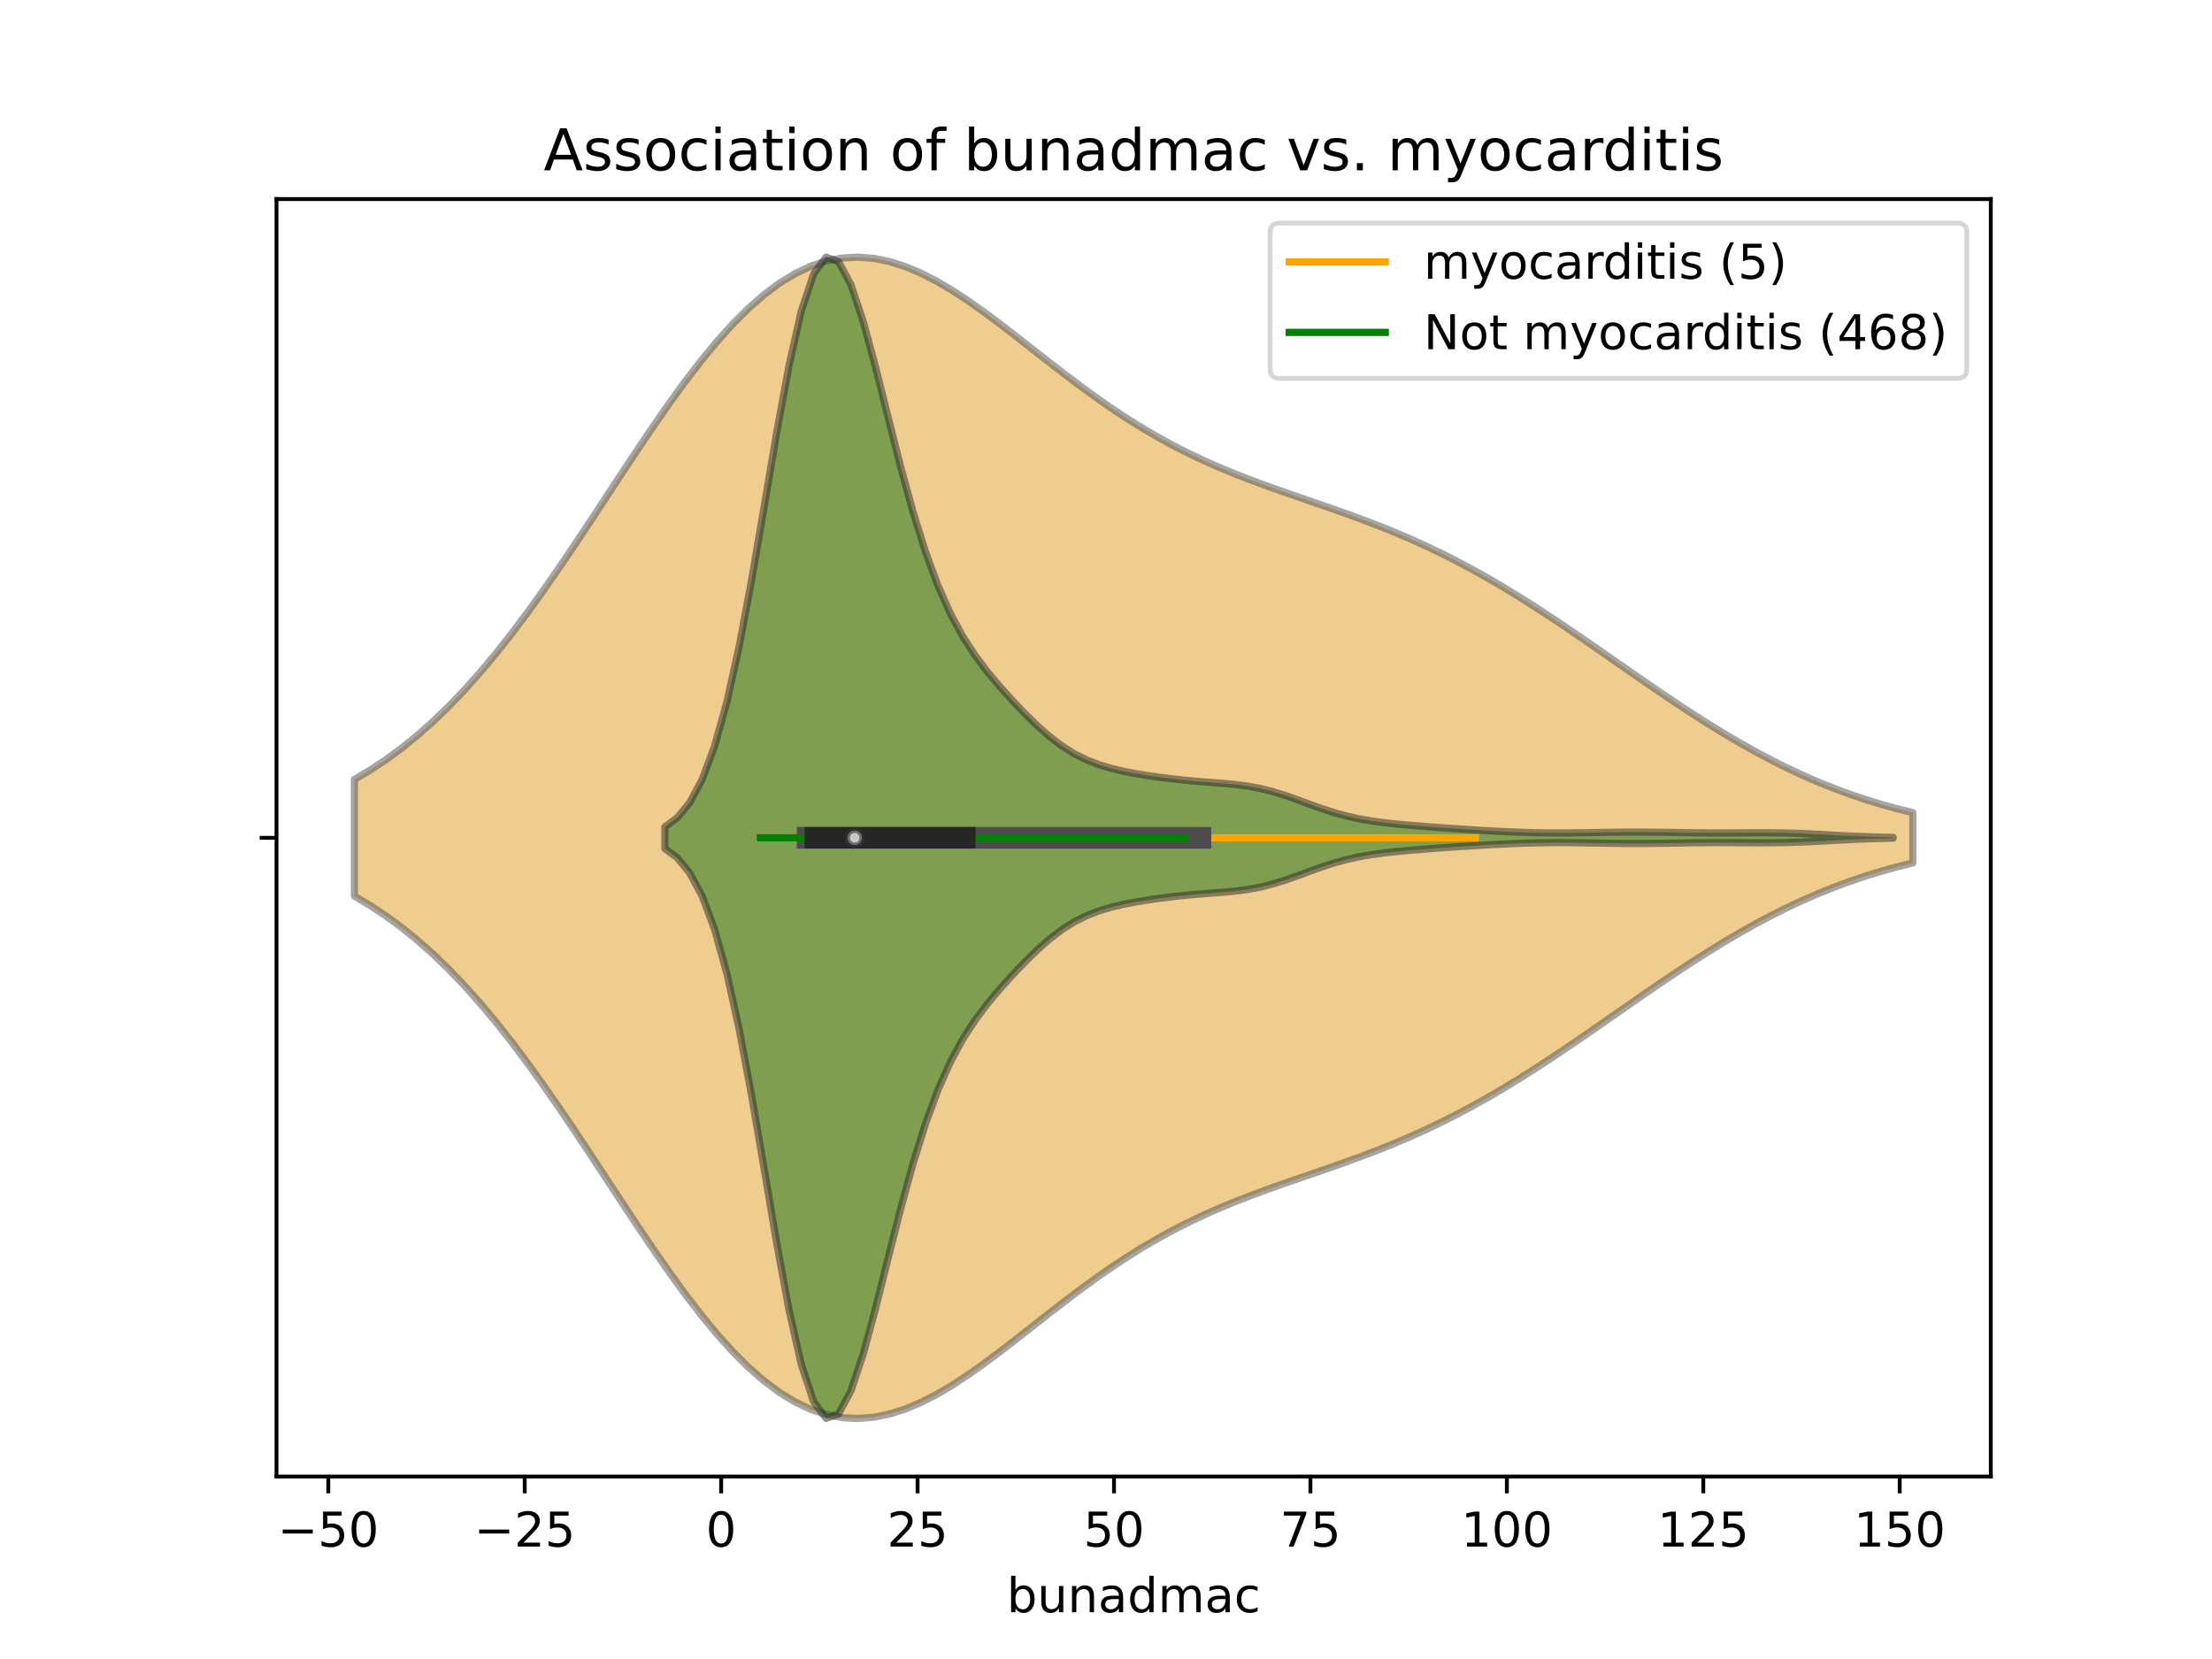 <?xml version="1.0" encoding="utf-8" standalone="no"?>
<!DOCTYPE svg PUBLIC "-//W3C//DTD SVG 1.1//EN"
  "http://www.w3.org/Graphics/SVG/1.1/DTD/svg11.dtd">
<!-- Created with matplotlib (https://matplotlib.org/) -->
<svg height="345.6pt" version="1.1" viewBox="0 0 460.8 345.6" width="460.8pt" xmlns="http://www.w3.org/2000/svg" xmlns:xlink="http://www.w3.org/1999/xlink">
 <defs>
  <style type="text/css">
*{stroke-linecap:butt;stroke-linejoin:round;}
  </style>
 </defs>
 <g id="figure_1">
  <g id="patch_1">
   <path d="M 0 345.6 
L 460.8 345.6 
L 460.8 0 
L 0 0 
z
" style="fill:#ffffff;"/>
  </g>
  <g id="axes_1">
   <g id="patch_2">
    <path d="M 57.6 307.584 
L 414.72 307.584 
L 414.72 41.472 
L 57.6 41.472 
z
" style="fill:#ffffff;"/>
   </g>
   <g id="PolyCollection_1">
    <defs>
     <path d="M 73.833 -158.909 
L 73.833 -183.235 
L 77.112 -185.177 
L 80.391 -187.346 
L 83.671 -189.754 
L 86.95 -192.409 
L 90.229 -195.318 
L 93.509 -198.485 
L 96.788 -201.91 
L 100.067 -205.587 
L 103.347 -209.51 
L 106.626 -213.664 
L 109.905 -218.03 
L 113.185 -222.587 
L 116.464 -227.305 
L 119.743 -232.151 
L 123.023 -237.087 
L 126.302 -242.073 
L 129.581 -247.063 
L 132.861 -252.009 
L 136.14 -256.861 
L 139.42 -261.57 
L 142.699 -266.085 
L 145.978 -270.358 
L 149.258 -274.341 
L 152.537 -277.994 
L 155.816 -281.277 
L 159.096 -284.157 
L 162.375 -286.61 
L 165.654 -288.614 
L 168.934 -290.159 
L 172.213 -291.24 
L 175.492 -291.861 
L 178.772 -292.032 
L 182.051 -291.772 
L 185.33 -291.106 
L 188.61 -290.065 
L 191.889 -288.683 
L 195.168 -287.001 
L 198.448 -285.062 
L 201.727 -282.909 
L 205.006 -280.588 
L 208.286 -278.143 
L 211.565 -275.617 
L 214.844 -273.05 
L 218.124 -270.48 
L 221.403 -267.94 
L 224.682 -265.458 
L 227.962 -263.06 
L 231.241 -260.765 
L 234.52 -258.585 
L 237.8 -256.531 
L 241.079 -254.607 
L 244.358 -252.812 
L 247.638 -251.143 
L 250.917 -249.593 
L 254.196 -248.149 
L 257.476 -246.799 
L 260.755 -245.529 
L 264.034 -244.32 
L 267.314 -243.157 
L 270.593 -242.02 
L 273.872 -240.892 
L 277.152 -239.757 
L 280.431 -238.597 
L 283.71 -237.398 
L 286.99 -236.145 
L 290.269 -234.828 
L 293.548 -233.436 
L 296.828 -231.963 
L 300.107 -230.401 
L 303.386 -228.748 
L 306.666 -227.004 
L 309.945 -225.169 
L 313.224 -223.248 
L 316.504 -221.245 
L 319.783 -219.168 
L 323.062 -217.027 
L 326.342 -214.832 
L 329.621 -212.595 
L 332.9 -210.329 
L 336.18 -208.048 
L 339.459 -205.765 
L 342.739 -203.495 
L 346.018 -201.251 
L 349.297 -199.046 
L 352.577 -196.894 
L 355.856 -194.805 
L 359.135 -192.791 
L 362.415 -190.861 
L 365.694 -189.021 
L 368.973 -187.279 
L 372.253 -185.639 
L 375.532 -184.105 
L 378.811 -182.678 
L 382.091 -181.359 
L 385.37 -180.146 
L 388.649 -179.039 
L 391.929 -178.032 
L 395.208 -177.124 
L 398.487 -176.309 
L 398.487 -165.835 
L 398.487 -165.835 
L 395.208 -165.02 
L 391.929 -164.112 
L 388.649 -163.105 
L 385.37 -161.998 
L 382.091 -160.785 
L 378.811 -159.466 
L 375.532 -158.039 
L 372.253 -156.505 
L 368.973 -154.865 
L 365.694 -153.123 
L 362.415 -151.283 
L 359.135 -149.353 
L 355.856 -147.339 
L 352.577 -145.25 
L 349.297 -143.098 
L 346.018 -140.893 
L 342.739 -138.649 
L 339.459 -136.379 
L 336.18 -134.096 
L 332.9 -131.815 
L 329.621 -129.549 
L 326.342 -127.312 
L 323.062 -125.117 
L 319.783 -122.976 
L 316.504 -120.899 
L 313.224 -118.896 
L 309.945 -116.975 
L 306.666 -115.14 
L 303.386 -113.396 
L 300.107 -111.743 
L 296.828 -110.181 
L 293.548 -108.708 
L 290.269 -107.316 
L 286.99 -105.999 
L 283.71 -104.746 
L 280.431 -103.547 
L 277.152 -102.387 
L 273.872 -101.252 
L 270.593 -100.124 
L 267.314 -98.987 
L 264.034 -97.824 
L 260.755 -96.615 
L 257.476 -95.345 
L 254.196 -93.995 
L 250.917 -92.551 
L 247.638 -91.001 
L 244.358 -89.332 
L 241.079 -87.537 
L 237.8 -85.613 
L 234.52 -83.559 
L 231.241 -81.379 
L 227.962 -79.084 
L 224.682 -76.686 
L 221.403 -74.204 
L 218.124 -71.664 
L 214.844 -69.094 
L 211.565 -66.527 
L 208.286 -64.001 
L 205.006 -61.556 
L 201.727 -59.235 
L 198.448 -57.082 
L 195.168 -55.143 
L 191.889 -53.461 
L 188.61 -52.079 
L 185.33 -51.038 
L 182.051 -50.372 
L 178.772 -50.112 
L 175.492 -50.283 
L 172.213 -50.904 
L 168.934 -51.985 
L 165.654 -53.53 
L 162.375 -55.534 
L 159.096 -57.987 
L 155.816 -60.867 
L 152.537 -64.15 
L 149.258 -67.803 
L 145.978 -71.786 
L 142.699 -76.059 
L 139.42 -80.574 
L 136.14 -85.283 
L 132.861 -90.135 
L 129.581 -95.081 
L 126.302 -100.071 
L 123.023 -105.057 
L 119.743 -109.993 
L 116.464 -114.839 
L 113.185 -119.557 
L 109.905 -124.114 
L 106.626 -128.48 
L 103.347 -132.634 
L 100.067 -136.557 
L 96.788 -140.234 
L 93.509 -143.659 
L 90.229 -146.826 
L 86.95 -149.735 
L 83.671 -152.39 
L 80.391 -154.798 
L 77.112 -156.967 
L 73.833 -158.909 
z
" id="mb05414b3cd" style="stroke:#4c4c4c;stroke-opacity:0.5;stroke-width:1.5;"/>
    </defs>
    <g clip-path="url(#pf4210558a9)">
     <use style="fill:#df9c20;fill-opacity:0.5;stroke:#4c4c4c;stroke-opacity:0.5;stroke-width:1.5;" x="0" xlink:href="#mb05414b3cd" y="345.6"/>
    </g>
   </g>
   <g id="PolyCollection_2">
    <defs>
     <path d="M 138.5 -168.817 
L 138.5 -173.327 
L 141.084 -175.248 
L 143.669 -178.382 
L 146.254 -183.181 
L 148.838 -190.077 
L 151.423 -199.368 
L 154.008 -211.087 
L 156.592 -224.89 
L 159.177 -240.008 
L 161.762 -255.289 
L 164.346 -269.352 
L 166.931 -280.824 
L 169.516 -288.594 
L 172.1 -292.032 
L 174.685 -291.093 
L 177.27 -286.289 
L 179.854 -278.54 
L 182.439 -268.954 
L 185.024 -258.615 
L 187.608 -248.421 
L 190.193 -239.002 
L 192.778 -230.714 
L 195.362 -223.683 
L 197.947 -217.858 
L 200.532 -213.068 
L 203.116 -209.082 
L 205.701 -205.653 
L 208.286 -202.574 
L 210.87 -199.705 
L 213.455 -196.995 
L 216.039 -194.467 
L 218.624 -192.184 
L 221.209 -190.211 
L 223.793 -188.582 
L 226.378 -187.288 
L 228.963 -186.286 
L 231.547 -185.515 
L 234.132 -184.91 
L 236.717 -184.418 
L 239.301 -184.002 
L 241.886 -183.64 
L 244.471 -183.321 
L 247.055 -183.045 
L 249.64 -182.812 
L 252.225 -182.609 
L 254.809 -182.41 
L 257.394 -182.169 
L 259.979 -181.83 
L 262.563 -181.347 
L 265.148 -180.697 
L 267.733 -179.893 
L 270.317 -178.98 
L 272.902 -178.027 
L 275.487 -177.105 
L 278.071 -176.275 
L 280.656 -175.572 
L 283.241 -175.006 
L 285.825 -174.562 
L 288.41 -174.215 
L 290.995 -173.935 
L 293.579 -173.697 
L 296.164 -173.483 
L 298.749 -173.284 
L 301.333 -173.096 
L 303.918 -172.917 
L 306.503 -172.748 
L 309.087 -172.591 
L 311.672 -172.448 
L 314.256 -172.323 
L 316.841 -172.22 
L 319.426 -172.143 
L 322.01 -172.096 
L 324.595 -172.079 
L 327.18 -172.089 
L 329.764 -172.121 
L 332.349 -172.166 
L 334.934 -172.21 
L 337.518 -172.245 
L 340.103 -172.261 
L 342.688 -172.255 
L 345.272 -172.23 
L 347.857 -172.192 
L 350.442 -172.149 
L 353.026 -172.112 
L 355.611 -172.088 
L 358.196 -172.08 
L 360.78 -172.089 
L 363.365 -172.106 
L 365.95 -172.121 
L 368.534 -172.119 
L 371.119 -172.088 
L 373.704 -172.021 
L 376.288 -171.919 
L 378.873 -171.791 
L 381.458 -171.649 
L 384.042 -171.51 
L 386.627 -171.385 
L 389.212 -171.283 
L 391.796 -171.206 
L 394.381 -171.151 
L 394.381 -170.993 
L 394.381 -170.993 
L 391.796 -170.938 
L 389.212 -170.861 
L 386.627 -170.759 
L 384.042 -170.634 
L 381.458 -170.495 
L 378.873 -170.353 
L 376.288 -170.225 
L 373.704 -170.123 
L 371.119 -170.056 
L 368.534 -170.025 
L 365.95 -170.023 
L 363.365 -170.038 
L 360.78 -170.055 
L 358.196 -170.064 
L 355.611 -170.056 
L 353.026 -170.032 
L 350.442 -169.995 
L 347.857 -169.952 
L 345.272 -169.914 
L 342.688 -169.889 
L 340.103 -169.883 
L 337.518 -169.899 
L 334.934 -169.934 
L 332.349 -169.978 
L 329.764 -170.023 
L 327.18 -170.055 
L 324.595 -170.065 
L 322.01 -170.048 
L 319.426 -170.001 
L 316.841 -169.924 
L 314.256 -169.821 
L 311.672 -169.696 
L 309.087 -169.553 
L 306.503 -169.396 
L 303.918 -169.227 
L 301.333 -169.048 
L 298.749 -168.86 
L 296.164 -168.661 
L 293.579 -168.447 
L 290.995 -168.209 
L 288.41 -167.929 
L 285.825 -167.582 
L 283.241 -167.138 
L 280.656 -166.572 
L 278.071 -165.869 
L 275.487 -165.039 
L 272.902 -164.117 
L 270.317 -163.164 
L 267.733 -162.251 
L 265.148 -161.447 
L 262.563 -160.797 
L 259.979 -160.314 
L 257.394 -159.975 
L 254.809 -159.734 
L 252.225 -159.535 
L 249.64 -159.332 
L 247.055 -159.099 
L 244.471 -158.823 
L 241.886 -158.504 
L 239.301 -158.142 
L 236.717 -157.726 
L 234.132 -157.234 
L 231.547 -156.629 
L 228.963 -155.858 
L 226.378 -154.856 
L 223.793 -153.562 
L 221.209 -151.933 
L 218.624 -149.96 
L 216.039 -147.677 
L 213.455 -145.149 
L 210.87 -142.439 
L 208.286 -139.57 
L 205.701 -136.491 
L 203.116 -133.062 
L 200.532 -129.076 
L 197.947 -124.286 
L 195.362 -118.461 
L 192.778 -111.43 
L 190.193 -103.142 
L 187.608 -93.723 
L 185.024 -83.529 
L 182.439 -73.19 
L 179.854 -63.604 
L 177.27 -55.855 
L 174.685 -51.051 
L 172.1 -50.112 
L 169.516 -53.55 
L 166.931 -61.32 
L 164.346 -72.792 
L 161.762 -86.855 
L 159.177 -102.136 
L 156.592 -117.254 
L 154.008 -131.057 
L 151.423 -142.776 
L 148.838 -152.067 
L 146.254 -158.963 
L 143.669 -163.762 
L 141.084 -166.896 
L 138.5 -168.817 
z
" id="m38ed817a5c" style="stroke:#262626;stroke-opacity:0.5;stroke-width:1.5;"/>
    </defs>
    <g clip-path="url(#pf4210558a9)">
     <use style="fill:#107010;fill-opacity:0.5;stroke:#262626;stroke-opacity:0.5;stroke-width:1.5;" x="0" xlink:href="#m38ed817a5c" y="345.6"/>
    </g>
   </g>
   <g id="matplotlib.axis_1">
    <g id="xtick_1">
     <g id="line2d_1">
      <defs>
       <path d="M 0 0 
L 0 3.5 
" id="m0960bd2ee6" style="stroke:#000000;stroke-width:0.8;"/>
      </defs>
      <g>
       <use style="stroke:#000000;stroke-width:0.8;" x="68.391" xlink:href="#m0960bd2ee6" y="307.584"/>
      </g>
     </g>
     <g id="text_1">
      <!-- −50 -->
      <defs>
       <path d="M 10.594 35.5 
L 73.188 35.5 
L 73.188 27.203 
L 10.594 27.203 
z
" id="DejaVuSans-8722"/>
       <path d="M 10.797 72.906 
L 49.516 72.906 
L 49.516 64.594 
L 19.828 64.594 
L 19.828 46.734 
Q 21.969 47.469 24.109 47.828 
Q 26.266 48.188 28.422 48.188 
Q 40.625 48.188 47.75 41.5 
Q 54.891 34.812 54.891 23.391 
Q 54.891 11.625 47.562 5.094 
Q 40.234 -1.422 26.906 -1.422 
Q 22.312 -1.422 17.547 -0.641 
Q 12.797 0.141 7.719 1.703 
L 7.719 11.625 
Q 12.109 9.234 16.797 8.062 
Q 21.484 6.891 26.703 6.891 
Q 35.156 6.891 40.078 11.328 
Q 45.016 15.766 45.016 23.391 
Q 45.016 31 40.078 35.438 
Q 35.156 39.891 26.703 39.891 
Q 22.75 39.891 18.812 39.016 
Q 14.891 38.141 10.797 36.281 
z
" id="DejaVuSans-53"/>
       <path d="M 31.781 66.406 
Q 24.172 66.406 20.328 58.906 
Q 16.5 51.422 16.5 36.375 
Q 16.5 21.391 20.328 13.891 
Q 24.172 6.391 31.781 6.391 
Q 39.453 6.391 43.281 13.891 
Q 47.125 21.391 47.125 36.375 
Q 47.125 51.422 43.281 58.906 
Q 39.453 66.406 31.781 66.406 
z
M 31.781 74.219 
Q 44.047 74.219 50.516 64.516 
Q 56.984 54.828 56.984 36.375 
Q 56.984 17.969 50.516 8.266 
Q 44.047 -1.422 31.781 -1.422 
Q 19.531 -1.422 13.062 8.266 
Q 6.594 17.969 6.594 36.375 
Q 6.594 54.828 13.062 64.516 
Q 19.531 74.219 31.781 74.219 
z
" id="DejaVuSans-48"/>
      </defs>
      <g transform="translate(57.838 322.182)scale(0.1 -0.1)">
       <use xlink:href="#DejaVuSans-8722"/>
       <use x="83.789" xlink:href="#DejaVuSans-53"/>
       <use x="147.412" xlink:href="#DejaVuSans-48"/>
      </g>
     </g>
    </g>
    <g id="xtick_2">
     <g id="line2d_2">
      <g>
       <use style="stroke:#000000;stroke-width:0.8;" x="109.31" xlink:href="#m0960bd2ee6" y="307.584"/>
      </g>
     </g>
     <g id="text_2">
      <!-- −25 -->
      <defs>
       <path d="M 19.188 8.297 
L 53.609 8.297 
L 53.609 0 
L 7.328 0 
L 7.328 8.297 
Q 12.938 14.109 22.625 23.891 
Q 32.328 33.688 34.812 36.531 
Q 39.547 41.844 41.422 45.531 
Q 43.312 49.219 43.312 52.781 
Q 43.312 58.594 39.234 62.25 
Q 35.156 65.922 28.609 65.922 
Q 23.969 65.922 18.812 64.312 
Q 13.672 62.703 7.812 59.422 
L 7.812 69.391 
Q 13.766 71.781 18.938 73 
Q 24.125 74.219 28.422 74.219 
Q 39.75 74.219 46.484 68.547 
Q 53.219 62.891 53.219 53.422 
Q 53.219 48.922 51.531 44.891 
Q 49.859 40.875 45.406 35.406 
Q 44.188 33.984 37.641 27.219 
Q 31.109 20.453 19.188 8.297 
z
" id="DejaVuSans-50"/>
      </defs>
      <g transform="translate(98.758 322.182)scale(0.1 -0.1)">
       <use xlink:href="#DejaVuSans-8722"/>
       <use x="83.789" xlink:href="#DejaVuSans-50"/>
       <use x="147.412" xlink:href="#DejaVuSans-53"/>
      </g>
     </g>
    </g>
    <g id="xtick_3">
     <g id="line2d_3">
      <g>
       <use style="stroke:#000000;stroke-width:0.8;" x="150.229" xlink:href="#m0960bd2ee6" y="307.584"/>
      </g>
     </g>
     <g id="text_3">
      <!-- 0 -->
      <g transform="translate(147.048 322.182)scale(0.1 -0.1)">
       <use xlink:href="#DejaVuSans-48"/>
      </g>
     </g>
    </g>
    <g id="xtick_4">
     <g id="line2d_4">
      <g>
       <use style="stroke:#000000;stroke-width:0.8;" x="191.149" xlink:href="#m0960bd2ee6" y="307.584"/>
      </g>
     </g>
     <g id="text_4">
      <!-- 25 -->
      <g transform="translate(184.786 322.182)scale(0.1 -0.1)">
       <use xlink:href="#DejaVuSans-50"/>
       <use x="63.623" xlink:href="#DejaVuSans-53"/>
      </g>
     </g>
    </g>
    <g id="xtick_5">
     <g id="line2d_5">
      <g>
       <use style="stroke:#000000;stroke-width:0.8;" x="232.068" xlink:href="#m0960bd2ee6" y="307.584"/>
      </g>
     </g>
     <g id="text_5">
      <!-- 50 -->
      <g transform="translate(225.706 322.182)scale(0.1 -0.1)">
       <use xlink:href="#DejaVuSans-53"/>
       <use x="63.623" xlink:href="#DejaVuSans-48"/>
      </g>
     </g>
    </g>
    <g id="xtick_6">
     <g id="line2d_6">
      <g>
       <use style="stroke:#000000;stroke-width:0.8;" x="272.987" xlink:href="#m0960bd2ee6" y="307.584"/>
      </g>
     </g>
     <g id="text_6">
      <!-- 75 -->
      <defs>
       <path d="M 8.203 72.906 
L 55.078 72.906 
L 55.078 68.703 
L 28.609 0 
L 18.312 0 
L 43.219 64.594 
L 8.203 64.594 
z
" id="DejaVuSans-55"/>
      </defs>
      <g transform="translate(266.625 322.182)scale(0.1 -0.1)">
       <use xlink:href="#DejaVuSans-55"/>
       <use x="63.623" xlink:href="#DejaVuSans-53"/>
      </g>
     </g>
    </g>
    <g id="xtick_7">
     <g id="line2d_7">
      <g>
       <use style="stroke:#000000;stroke-width:0.8;" x="313.907" xlink:href="#m0960bd2ee6" y="307.584"/>
      </g>
     </g>
     <g id="text_7">
      <!-- 100 -->
      <defs>
       <path d="M 12.406 8.297 
L 28.516 8.297 
L 28.516 63.922 
L 10.984 60.406 
L 10.984 69.391 
L 28.422 72.906 
L 38.281 72.906 
L 38.281 8.297 
L 54.391 8.297 
L 54.391 0 
L 12.406 0 
z
" id="DejaVuSans-49"/>
      </defs>
      <g transform="translate(304.363 322.182)scale(0.1 -0.1)">
       <use xlink:href="#DejaVuSans-49"/>
       <use x="63.623" xlink:href="#DejaVuSans-48"/>
       <use x="127.246" xlink:href="#DejaVuSans-48"/>
      </g>
     </g>
    </g>
    <g id="xtick_8">
     <g id="line2d_8">
      <g>
       <use style="stroke:#000000;stroke-width:0.8;" x="354.826" xlink:href="#m0960bd2ee6" y="307.584"/>
      </g>
     </g>
     <g id="text_8">
      <!-- 125 -->
      <g transform="translate(345.282 322.182)scale(0.1 -0.1)">
       <use xlink:href="#DejaVuSans-49"/>
       <use x="63.623" xlink:href="#DejaVuSans-50"/>
       <use x="127.246" xlink:href="#DejaVuSans-53"/>
      </g>
     </g>
    </g>
    <g id="xtick_9">
     <g id="line2d_9">
      <g>
       <use style="stroke:#000000;stroke-width:0.8;" x="395.745" xlink:href="#m0960bd2ee6" y="307.584"/>
      </g>
     </g>
     <g id="text_9">
      <!-- 150 -->
      <g transform="translate(386.202 322.182)scale(0.1 -0.1)">
       <use xlink:href="#DejaVuSans-49"/>
       <use x="63.623" xlink:href="#DejaVuSans-53"/>
       <use x="127.246" xlink:href="#DejaVuSans-48"/>
      </g>
     </g>
    </g>
    <g id="text_10">
     <!-- bunadmac -->
     <defs>
      <path d="M 48.688 27.297 
Q 48.688 37.203 44.609 42.844 
Q 40.531 48.484 33.406 48.484 
Q 26.266 48.484 22.188 42.844 
Q 18.109 37.203 18.109 27.297 
Q 18.109 17.391 22.188 11.75 
Q 26.266 6.109 33.406 6.109 
Q 40.531 6.109 44.609 11.75 
Q 48.688 17.391 48.688 27.297 
z
M 18.109 46.391 
Q 20.953 51.266 25.266 53.625 
Q 29.594 56 35.594 56 
Q 45.562 56 51.781 48.094 
Q 58.016 40.188 58.016 27.297 
Q 58.016 14.406 51.781 6.484 
Q 45.562 -1.422 35.594 -1.422 
Q 29.594 -1.422 25.266 0.953 
Q 20.953 3.328 18.109 8.203 
L 18.109 0 
L 9.078 0 
L 9.078 75.984 
L 18.109 75.984 
z
" id="DejaVuSans-98"/>
      <path d="M 8.5 21.578 
L 8.5 54.688 
L 17.484 54.688 
L 17.484 21.922 
Q 17.484 14.156 20.5 10.266 
Q 23.531 6.391 29.594 6.391 
Q 36.859 6.391 41.078 11.031 
Q 45.312 15.672 45.312 23.688 
L 45.312 54.688 
L 54.297 54.688 
L 54.297 0 
L 45.312 0 
L 45.312 8.406 
Q 42.047 3.422 37.719 1 
Q 33.406 -1.422 27.688 -1.422 
Q 18.266 -1.422 13.375 4.438 
Q 8.5 10.297 8.5 21.578 
z
M 31.109 56 
z
" id="DejaVuSans-117"/>
      <path d="M 54.891 33.016 
L 54.891 0 
L 45.906 0 
L 45.906 32.719 
Q 45.906 40.484 42.875 44.328 
Q 39.844 48.188 33.797 48.188 
Q 26.516 48.188 22.312 43.547 
Q 18.109 38.922 18.109 30.906 
L 18.109 0 
L 9.078 0 
L 9.078 54.688 
L 18.109 54.688 
L 18.109 46.188 
Q 21.344 51.125 25.703 53.562 
Q 30.078 56 35.797 56 
Q 45.219 56 50.047 50.172 
Q 54.891 44.344 54.891 33.016 
z
" id="DejaVuSans-110"/>
      <path d="M 34.281 27.484 
Q 23.391 27.484 19.188 25 
Q 14.984 22.516 14.984 16.5 
Q 14.984 11.719 18.141 8.906 
Q 21.297 6.109 26.703 6.109 
Q 34.188 6.109 38.703 11.406 
Q 43.219 16.703 43.219 25.484 
L 43.219 27.484 
z
M 52.203 31.203 
L 52.203 0 
L 43.219 0 
L 43.219 8.297 
Q 40.141 3.328 35.547 0.953 
Q 30.953 -1.422 24.312 -1.422 
Q 15.922 -1.422 10.953 3.297 
Q 6 8.016 6 15.922 
Q 6 25.141 12.172 29.828 
Q 18.359 34.516 30.609 34.516 
L 43.219 34.516 
L 43.219 35.406 
Q 43.219 41.609 39.141 45 
Q 35.062 48.391 27.688 48.391 
Q 23 48.391 18.547 47.266 
Q 14.109 46.141 10.016 43.891 
L 10.016 52.203 
Q 14.938 54.109 19.578 55.047 
Q 24.219 56 28.609 56 
Q 40.484 56 46.344 49.844 
Q 52.203 43.703 52.203 31.203 
z
" id="DejaVuSans-97"/>
      <path d="M 45.406 46.391 
L 45.406 75.984 
L 54.391 75.984 
L 54.391 0 
L 45.406 0 
L 45.406 8.203 
Q 42.578 3.328 38.25 0.953 
Q 33.938 -1.422 27.875 -1.422 
Q 17.969 -1.422 11.734 6.484 
Q 5.516 14.406 5.516 27.297 
Q 5.516 40.188 11.734 48.094 
Q 17.969 56 27.875 56 
Q 33.938 56 38.25 53.625 
Q 42.578 51.266 45.406 46.391 
z
M 14.797 27.297 
Q 14.797 17.391 18.875 11.75 
Q 22.953 6.109 30.078 6.109 
Q 37.203 6.109 41.297 11.75 
Q 45.406 17.391 45.406 27.297 
Q 45.406 37.203 41.297 42.844 
Q 37.203 48.484 30.078 48.484 
Q 22.953 48.484 18.875 42.844 
Q 14.797 37.203 14.797 27.297 
z
" id="DejaVuSans-100"/>
      <path d="M 52 44.188 
Q 55.375 50.25 60.062 53.125 
Q 64.75 56 71.094 56 
Q 79.641 56 84.281 50.016 
Q 88.922 44.047 88.922 33.016 
L 88.922 0 
L 79.891 0 
L 79.891 32.719 
Q 79.891 40.578 77.094 44.375 
Q 74.312 48.188 68.609 48.188 
Q 61.625 48.188 57.562 43.547 
Q 53.516 38.922 53.516 30.906 
L 53.516 0 
L 44.484 0 
L 44.484 32.719 
Q 44.484 40.625 41.703 44.406 
Q 38.922 48.188 33.109 48.188 
Q 26.219 48.188 22.156 43.531 
Q 18.109 38.875 18.109 30.906 
L 18.109 0 
L 9.078 0 
L 9.078 54.688 
L 18.109 54.688 
L 18.109 46.188 
Q 21.188 51.219 25.484 53.609 
Q 29.781 56 35.688 56 
Q 41.656 56 45.828 52.969 
Q 50 49.953 52 44.188 
z
" id="DejaVuSans-109"/>
      <path d="M 48.781 52.594 
L 48.781 44.188 
Q 44.969 46.297 41.141 47.344 
Q 37.312 48.391 33.406 48.391 
Q 24.656 48.391 19.812 42.844 
Q 14.984 37.312 14.984 27.297 
Q 14.984 17.281 19.812 11.734 
Q 24.656 6.203 33.406 6.203 
Q 37.312 6.203 41.141 7.25 
Q 44.969 8.297 48.781 10.406 
L 48.781 2.094 
Q 45.016 0.344 40.984 -0.531 
Q 36.969 -1.422 32.422 -1.422 
Q 20.062 -1.422 12.781 6.344 
Q 5.516 14.109 5.516 27.297 
Q 5.516 40.672 12.859 48.328 
Q 20.219 56 33.016 56 
Q 37.156 56 41.109 55.141 
Q 45.062 54.297 48.781 52.594 
z
" id="DejaVuSans-99"/>
     </defs>
     <g transform="translate(209.726 335.861)scale(0.1 -0.1)">
      <use xlink:href="#DejaVuSans-98"/>
      <use x="63.477" xlink:href="#DejaVuSans-117"/>
      <use x="126.855" xlink:href="#DejaVuSans-110"/>
      <use x="190.234" xlink:href="#DejaVuSans-97"/>
      <use x="251.514" xlink:href="#DejaVuSans-100"/>
      <use x="314.99" xlink:href="#DejaVuSans-109"/>
      <use x="412.402" xlink:href="#DejaVuSans-97"/>
      <use x="473.682" xlink:href="#DejaVuSans-99"/>
     </g>
    </g>
   </g>
   <g id="matplotlib.axis_2">
    <g id="ytick_1">
     <g id="line2d_10">
      <defs>
       <path d="M 0 0 
L -3.5 0 
" id="m7474d76307" style="stroke:#000000;stroke-width:0.8;"/>
      </defs>
      <g>
       <use style="stroke:#000000;stroke-width:0.8;" x="57.6" xlink:href="#m7474d76307" y="174.528"/>
      </g>
     </g>
    </g>
   </g>
   <g id="line2d_11">
    <path clip-path="url(#pf4210558a9)" d="M 164.96 174.528 
L 307.36 174.528 
" style="fill:none;stroke:#ffa500;stroke-linecap:square;stroke-width:1.5;"/>
   </g>
   <g id="line2d_12">
    <path clip-path="url(#pf4210558a9)" d="M 168.234 174.528 
L 250.073 174.528 
" style="fill:none;stroke:#4c4c4c;stroke-linecap:square;stroke-width:4.5;"/>
   </g>
   <g id="line2d_13">
    <path clip-path="url(#pf4210558a9)" d="M 158.413 174.528 
L 246.799 174.528 
" style="fill:none;stroke:#008000;stroke-linecap:square;stroke-width:1.5;"/>
   </g>
   <g id="line2d_14">
    <path clip-path="url(#pf4210558a9)" d="M 169.871 174.528 
L 200.969 174.528 
" style="fill:none;stroke:#262626;stroke-linecap:square;stroke-width:4.5;"/>
   </g>
   <g id="patch_3">
    <path d="M 57.6 307.584 
L 57.6 41.472 
" style="fill:none;stroke:#000000;stroke-linecap:square;stroke-linejoin:miter;stroke-width:0.8;"/>
   </g>
   <g id="patch_4">
    <path d="M 414.72 307.584 
L 414.72 41.472 
" style="fill:none;stroke:#000000;stroke-linecap:square;stroke-linejoin:miter;stroke-width:0.8;"/>
   </g>
   <g id="patch_5">
    <path d="M 57.6 307.584 
L 414.72 307.584 
" style="fill:none;stroke:#000000;stroke-linecap:square;stroke-linejoin:miter;stroke-width:0.8;"/>
   </g>
   <g id="patch_6">
    <path d="M 57.6 41.472 
L 414.72 41.472 
" style="fill:none;stroke:#000000;stroke-linecap:square;stroke-linejoin:miter;stroke-width:0.8;"/>
   </g>
   <g id="PathCollection_1">
    <defs>
     <path d="M 0 1.5 
C 0.398 1.5 0.779 1.342 1.061 1.061 
C 1.342 0.779 1.5 0.398 1.5 0 
C 1.5 -0.398 1.342 -0.779 1.061 -1.061 
C 0.779 -1.342 0.398 -1.5 0 -1.5 
C -0.398 -1.5 -0.779 -1.342 -1.061 -1.061 
C -1.342 -0.779 -1.5 -0.398 -1.5 0 
C -1.5 0.398 -1.342 0.779 -1.061 1.061 
C -0.779 1.342 -0.398 1.5 0 1.5 
z
" id="maf472945d7" style="stroke:#4c4c4c;stroke-opacity:0.5;"/>
    </defs>
    <g clip-path="url(#pf4210558a9)">
     <use style="fill:#ffffff;fill-opacity:0.5;stroke:#4c4c4c;stroke-opacity:0.5;" x="178.055" xlink:href="#maf472945d7" y="174.528"/>
    </g>
   </g>
   <g id="PathCollection_2">
    <defs>
     <path d="M 0 1.5 
C 0.398 1.5 0.779 1.342 1.061 1.061 
C 1.342 0.779 1.5 0.398 1.5 0 
C 1.5 -0.398 1.342 -0.779 1.061 -1.061 
C 0.779 -1.342 0.398 -1.5 0 -1.5 
C -0.398 -1.5 -0.779 -1.342 -1.061 -1.061 
C -1.342 -0.779 -1.5 -0.398 -1.5 0 
C -1.5 0.398 -1.342 0.779 -1.061 1.061 
C -0.779 1.342 -0.398 1.5 0 1.5 
z
" id="m23b93f3fac" style="stroke:#262626;stroke-opacity:0.5;"/>
    </defs>
    <g clip-path="url(#pf4210558a9)">
     <use style="fill:#ffffff;fill-opacity:0.5;stroke:#262626;stroke-opacity:0.5;" x="178.055" xlink:href="#m23b93f3fac" y="174.528"/>
    </g>
   </g>
   <g id="text_11">
    <!-- Association of bunadmac vs. myocarditis -->
    <defs>
     <path d="M 34.188 63.188 
L 20.797 26.906 
L 47.609 26.906 
z
M 28.609 72.906 
L 39.797 72.906 
L 67.578 0 
L 57.328 0 
L 50.688 18.703 
L 17.828 18.703 
L 11.188 0 
L 0.781 0 
z
" id="DejaVuSans-65"/>
     <path d="M 44.281 53.078 
L 44.281 44.578 
Q 40.484 46.531 36.375 47.5 
Q 32.281 48.484 27.875 48.484 
Q 21.188 48.484 17.844 46.438 
Q 14.5 44.391 14.5 40.281 
Q 14.5 37.156 16.891 35.375 
Q 19.281 33.594 26.516 31.984 
L 29.594 31.297 
Q 39.156 29.25 43.188 25.516 
Q 47.219 21.781 47.219 15.094 
Q 47.219 7.469 41.188 3.016 
Q 35.156 -1.422 24.609 -1.422 
Q 20.219 -1.422 15.453 -0.562 
Q 10.688 0.297 5.422 2 
L 5.422 11.281 
Q 10.406 8.688 15.234 7.391 
Q 20.062 6.109 24.812 6.109 
Q 31.156 6.109 34.562 8.281 
Q 37.984 10.453 37.984 14.406 
Q 37.984 18.062 35.516 20.016 
Q 33.062 21.969 24.703 23.781 
L 21.578 24.516 
Q 13.234 26.266 9.516 29.906 
Q 5.812 33.547 5.812 39.891 
Q 5.812 47.609 11.281 51.797 
Q 16.75 56 26.812 56 
Q 31.781 56 36.172 55.266 
Q 40.578 54.547 44.281 53.078 
z
" id="DejaVuSans-115"/>
     <path d="M 30.609 48.391 
Q 23.391 48.391 19.188 42.75 
Q 14.984 37.109 14.984 27.297 
Q 14.984 17.484 19.156 11.844 
Q 23.344 6.203 30.609 6.203 
Q 37.797 6.203 41.984 11.859 
Q 46.188 17.531 46.188 27.297 
Q 46.188 37.016 41.984 42.703 
Q 37.797 48.391 30.609 48.391 
z
M 30.609 56 
Q 42.328 56 49.016 48.375 
Q 55.719 40.766 55.719 27.297 
Q 55.719 13.875 49.016 6.219 
Q 42.328 -1.422 30.609 -1.422 
Q 18.844 -1.422 12.172 6.219 
Q 5.516 13.875 5.516 27.297 
Q 5.516 40.766 12.172 48.375 
Q 18.844 56 30.609 56 
z
" id="DejaVuSans-111"/>
     <path d="M 9.422 54.688 
L 18.406 54.688 
L 18.406 0 
L 9.422 0 
z
M 9.422 75.984 
L 18.406 75.984 
L 18.406 64.594 
L 9.422 64.594 
z
" id="DejaVuSans-105"/>
     <path d="M 18.312 70.219 
L 18.312 54.688 
L 36.812 54.688 
L 36.812 47.703 
L 18.312 47.703 
L 18.312 18.016 
Q 18.312 11.328 20.141 9.422 
Q 21.969 7.516 27.594 7.516 
L 36.812 7.516 
L 36.812 0 
L 27.594 0 
Q 17.188 0 13.234 3.875 
Q 9.281 7.766 9.281 18.016 
L 9.281 47.703 
L 2.688 47.703 
L 2.688 54.688 
L 9.281 54.688 
L 9.281 70.219 
z
" id="DejaVuSans-116"/>
     <path id="DejaVuSans-32"/>
     <path d="M 37.109 75.984 
L 37.109 68.5 
L 28.516 68.5 
Q 23.688 68.5 21.797 66.547 
Q 19.922 64.594 19.922 59.516 
L 19.922 54.688 
L 34.719 54.688 
L 34.719 47.703 
L 19.922 47.703 
L 19.922 0 
L 10.891 0 
L 10.891 47.703 
L 2.297 47.703 
L 2.297 54.688 
L 10.891 54.688 
L 10.891 58.5 
Q 10.891 67.625 15.141 71.797 
Q 19.391 75.984 28.609 75.984 
z
" id="DejaVuSans-102"/>
     <path d="M 2.984 54.688 
L 12.5 54.688 
L 29.594 8.797 
L 46.688 54.688 
L 56.203 54.688 
L 35.688 0 
L 23.484 0 
z
" id="DejaVuSans-118"/>
     <path d="M 10.688 12.406 
L 21 12.406 
L 21 0 
L 10.688 0 
z
" id="DejaVuSans-46"/>
     <path d="M 32.172 -5.078 
Q 28.375 -14.844 24.75 -17.812 
Q 21.141 -20.797 15.094 -20.797 
L 7.906 -20.797 
L 7.906 -13.281 
L 13.188 -13.281 
Q 16.891 -13.281 18.938 -11.516 
Q 21 -9.766 23.484 -3.219 
L 25.094 0.875 
L 2.984 54.688 
L 12.5 54.688 
L 29.594 11.922 
L 46.688 54.688 
L 56.203 54.688 
z
" id="DejaVuSans-121"/>
     <path d="M 41.109 46.297 
Q 39.594 47.172 37.812 47.578 
Q 36.031 48 33.891 48 
Q 26.266 48 22.188 43.047 
Q 18.109 38.094 18.109 28.812 
L 18.109 0 
L 9.078 0 
L 9.078 54.688 
L 18.109 54.688 
L 18.109 46.188 
Q 20.953 51.172 25.484 53.578 
Q 30.031 56 36.531 56 
Q 37.453 56 38.578 55.875 
Q 39.703 55.766 41.062 55.516 
z
" id="DejaVuSans-114"/>
    </defs>
    <g transform="translate(113.257 35.472)scale(0.12 -0.12)">
     <use xlink:href="#DejaVuSans-65"/>
     <use x="68.408" xlink:href="#DejaVuSans-115"/>
     <use x="120.508" xlink:href="#DejaVuSans-115"/>
     <use x="172.607" xlink:href="#DejaVuSans-111"/>
     <use x="233.789" xlink:href="#DejaVuSans-99"/>
     <use x="288.77" xlink:href="#DejaVuSans-105"/>
     <use x="316.553" xlink:href="#DejaVuSans-97"/>
     <use x="377.832" xlink:href="#DejaVuSans-116"/>
     <use x="417.041" xlink:href="#DejaVuSans-105"/>
     <use x="444.824" xlink:href="#DejaVuSans-111"/>
     <use x="506.006" xlink:href="#DejaVuSans-110"/>
     <use x="569.385" xlink:href="#DejaVuSans-32"/>
     <use x="601.172" xlink:href="#DejaVuSans-111"/>
     <use x="662.354" xlink:href="#DejaVuSans-102"/>
     <use x="697.559" xlink:href="#DejaVuSans-32"/>
     <use x="729.346" xlink:href="#DejaVuSans-98"/>
     <use x="792.822" xlink:href="#DejaVuSans-117"/>
     <use x="856.201" xlink:href="#DejaVuSans-110"/>
     <use x="919.58" xlink:href="#DejaVuSans-97"/>
     <use x="980.859" xlink:href="#DejaVuSans-100"/>
     <use x="1044.336" xlink:href="#DejaVuSans-109"/>
     <use x="1141.748" xlink:href="#DejaVuSans-97"/>
     <use x="1203.027" xlink:href="#DejaVuSans-99"/>
     <use x="1258.008" xlink:href="#DejaVuSans-32"/>
     <use x="1289.795" xlink:href="#DejaVuSans-118"/>
     <use x="1348.975" xlink:href="#DejaVuSans-115"/>
     <use x="1401.074" xlink:href="#DejaVuSans-46"/>
     <use x="1432.861" xlink:href="#DejaVuSans-32"/>
     <use x="1464.648" xlink:href="#DejaVuSans-109"/>
     <use x="1562.061" xlink:href="#DejaVuSans-121"/>
     <use x="1621.24" xlink:href="#DejaVuSans-111"/>
     <use x="1682.422" xlink:href="#DejaVuSans-99"/>
     <use x="1737.402" xlink:href="#DejaVuSans-97"/>
     <use x="1798.682" xlink:href="#DejaVuSans-114"/>
     <use x="1838.045" xlink:href="#DejaVuSans-100"/>
     <use x="1901.521" xlink:href="#DejaVuSans-105"/>
     <use x="1929.305" xlink:href="#DejaVuSans-116"/>
     <use x="1968.514" xlink:href="#DejaVuSans-105"/>
     <use x="1996.297" xlink:href="#DejaVuSans-115"/>
    </g>
   </g>
   <g id="legend_1">
    <g id="patch_7">
     <path d="M 266.578 78.828 
L 407.72 78.828 
Q 409.72 78.828 409.72 76.828 
L 409.72 48.472 
Q 409.72 46.472 407.72 46.472 
L 266.578 46.472 
Q 264.578 46.472 264.578 48.472 
L 264.578 76.828 
Q 264.578 78.828 266.578 78.828 
z
" style="fill:#ffffff;opacity:0.8;stroke:#cccccc;stroke-linejoin:miter;"/>
    </g>
    <g id="line2d_15">
     <path d="M 268.578 54.57 
L 288.578 54.57 
" style="fill:none;stroke:#ffa500;stroke-linecap:square;stroke-width:1.5;"/>
    </g>
    <g id="line2d_16"/>
    <g id="text_12">
     <!-- myocarditis (5) -->
     <defs>
      <path d="M 31 75.875 
Q 24.469 64.656 21.281 53.656 
Q 18.109 42.672 18.109 31.391 
Q 18.109 20.125 21.312 9.062 
Q 24.516 -2 31 -13.188 
L 23.188 -13.188 
Q 15.875 -1.703 12.234 9.375 
Q 8.594 20.453 8.594 31.391 
Q 8.594 42.281 12.203 53.312 
Q 15.828 64.359 23.188 75.875 
z
" id="DejaVuSans-40"/>
      <path d="M 8.016 75.875 
L 15.828 75.875 
Q 23.141 64.359 26.781 53.312 
Q 30.422 42.281 30.422 31.391 
Q 30.422 20.453 26.781 9.375 
Q 23.141 -1.703 15.828 -13.188 
L 8.016 -13.188 
Q 14.5 -2 17.703 9.062 
Q 20.906 20.125 20.906 31.391 
Q 20.906 42.672 17.703 53.656 
Q 14.5 64.656 8.016 75.875 
z
" id="DejaVuSans-41"/>
     </defs>
     <g transform="translate(296.578 58.07)scale(0.1 -0.1)">
      <use xlink:href="#DejaVuSans-109"/>
      <use x="97.412" xlink:href="#DejaVuSans-121"/>
      <use x="156.592" xlink:href="#DejaVuSans-111"/>
      <use x="217.773" xlink:href="#DejaVuSans-99"/>
      <use x="272.754" xlink:href="#DejaVuSans-97"/>
      <use x="334.033" xlink:href="#DejaVuSans-114"/>
      <use x="373.396" xlink:href="#DejaVuSans-100"/>
      <use x="436.873" xlink:href="#DejaVuSans-105"/>
      <use x="464.656" xlink:href="#DejaVuSans-116"/>
      <use x="503.865" xlink:href="#DejaVuSans-105"/>
      <use x="531.648" xlink:href="#DejaVuSans-115"/>
      <use x="583.748" xlink:href="#DejaVuSans-32"/>
      <use x="615.535" xlink:href="#DejaVuSans-40"/>
      <use x="654.549" xlink:href="#DejaVuSans-53"/>
      <use x="718.172" xlink:href="#DejaVuSans-41"/>
     </g>
    </g>
    <g id="line2d_17">
     <path d="M 268.578 69.249 
L 288.578 69.249 
" style="fill:none;stroke:#008000;stroke-linecap:square;stroke-width:1.5;"/>
    </g>
    <g id="line2d_18"/>
    <g id="text_13">
     <!-- Not myocarditis (468) -->
     <defs>
      <path d="M 9.812 72.906 
L 23.094 72.906 
L 55.422 11.922 
L 55.422 72.906 
L 64.984 72.906 
L 64.984 0 
L 51.703 0 
L 19.391 60.984 
L 19.391 0 
L 9.812 0 
z
" id="DejaVuSans-78"/>
      <path d="M 37.797 64.312 
L 12.891 25.391 
L 37.797 25.391 
z
M 35.203 72.906 
L 47.609 72.906 
L 47.609 25.391 
L 58.016 25.391 
L 58.016 17.188 
L 47.609 17.188 
L 47.609 0 
L 37.797 0 
L 37.797 17.188 
L 4.891 17.188 
L 4.891 26.703 
z
" id="DejaVuSans-52"/>
      <path d="M 33.016 40.375 
Q 26.375 40.375 22.484 35.828 
Q 18.609 31.297 18.609 23.391 
Q 18.609 15.531 22.484 10.953 
Q 26.375 6.391 33.016 6.391 
Q 39.656 6.391 43.531 10.953 
Q 47.406 15.531 47.406 23.391 
Q 47.406 31.297 43.531 35.828 
Q 39.656 40.375 33.016 40.375 
z
M 52.594 71.297 
L 52.594 62.312 
Q 48.875 64.062 45.094 64.984 
Q 41.312 65.922 37.594 65.922 
Q 27.828 65.922 22.672 59.328 
Q 17.531 52.734 16.797 39.406 
Q 19.672 43.656 24.016 45.922 
Q 28.375 48.188 33.594 48.188 
Q 44.578 48.188 50.953 41.516 
Q 57.328 34.859 57.328 23.391 
Q 57.328 12.156 50.688 5.359 
Q 44.047 -1.422 33.016 -1.422 
Q 20.359 -1.422 13.672 8.266 
Q 6.984 17.969 6.984 36.375 
Q 6.984 53.656 15.188 63.938 
Q 23.391 74.219 37.203 74.219 
Q 40.922 74.219 44.703 73.484 
Q 48.484 72.75 52.594 71.297 
z
" id="DejaVuSans-54"/>
      <path d="M 31.781 34.625 
Q 24.75 34.625 20.719 30.859 
Q 16.703 27.094 16.703 20.516 
Q 16.703 13.922 20.719 10.156 
Q 24.75 6.391 31.781 6.391 
Q 38.812 6.391 42.859 10.172 
Q 46.922 13.969 46.922 20.516 
Q 46.922 27.094 42.891 30.859 
Q 38.875 34.625 31.781 34.625 
z
M 21.922 38.812 
Q 15.578 40.375 12.031 44.719 
Q 8.5 49.078 8.5 55.328 
Q 8.5 64.062 14.719 69.141 
Q 20.953 74.219 31.781 74.219 
Q 42.672 74.219 48.875 69.141 
Q 55.078 64.062 55.078 55.328 
Q 55.078 49.078 51.531 44.719 
Q 48 40.375 41.703 38.812 
Q 48.828 37.156 52.797 32.312 
Q 56.781 27.484 56.781 20.516 
Q 56.781 9.906 50.312 4.234 
Q 43.844 -1.422 31.781 -1.422 
Q 19.734 -1.422 13.25 4.234 
Q 6.781 9.906 6.781 20.516 
Q 6.781 27.484 10.781 32.312 
Q 14.797 37.156 21.922 38.812 
z
M 18.312 54.391 
Q 18.312 48.734 21.844 45.562 
Q 25.391 42.391 31.781 42.391 
Q 38.141 42.391 41.719 45.562 
Q 45.312 48.734 45.312 54.391 
Q 45.312 60.062 41.719 63.234 
Q 38.141 66.406 31.781 66.406 
Q 25.391 66.406 21.844 63.234 
Q 18.312 60.062 18.312 54.391 
z
" id="DejaVuSans-56"/>
     </defs>
     <g transform="translate(296.578 72.749)scale(0.1 -0.1)">
      <use xlink:href="#DejaVuSans-78"/>
      <use x="74.805" xlink:href="#DejaVuSans-111"/>
      <use x="135.986" xlink:href="#DejaVuSans-116"/>
      <use x="175.195" xlink:href="#DejaVuSans-32"/>
      <use x="206.982" xlink:href="#DejaVuSans-109"/>
      <use x="304.395" xlink:href="#DejaVuSans-121"/>
      <use x="363.574" xlink:href="#DejaVuSans-111"/>
      <use x="424.756" xlink:href="#DejaVuSans-99"/>
      <use x="479.736" xlink:href="#DejaVuSans-97"/>
      <use x="541.016" xlink:href="#DejaVuSans-114"/>
      <use x="580.379" xlink:href="#DejaVuSans-100"/>
      <use x="643.855" xlink:href="#DejaVuSans-105"/>
      <use x="671.639" xlink:href="#DejaVuSans-116"/>
      <use x="710.848" xlink:href="#DejaVuSans-105"/>
      <use x="738.631" xlink:href="#DejaVuSans-115"/>
      <use x="790.73" xlink:href="#DejaVuSans-32"/>
      <use x="822.518" xlink:href="#DejaVuSans-40"/>
      <use x="861.531" xlink:href="#DejaVuSans-52"/>
      <use x="925.154" xlink:href="#DejaVuSans-54"/>
      <use x="988.777" xlink:href="#DejaVuSans-56"/>
      <use x="1052.4" xlink:href="#DejaVuSans-41"/>
     </g>
    </g>
   </g>
  </g>
 </g>
 <defs>
  <clipPath id="pf4210558a9">
   <rect height="266.112" width="357.12" x="57.6" y="41.472"/>
  </clipPath>
 </defs>
</svg>
